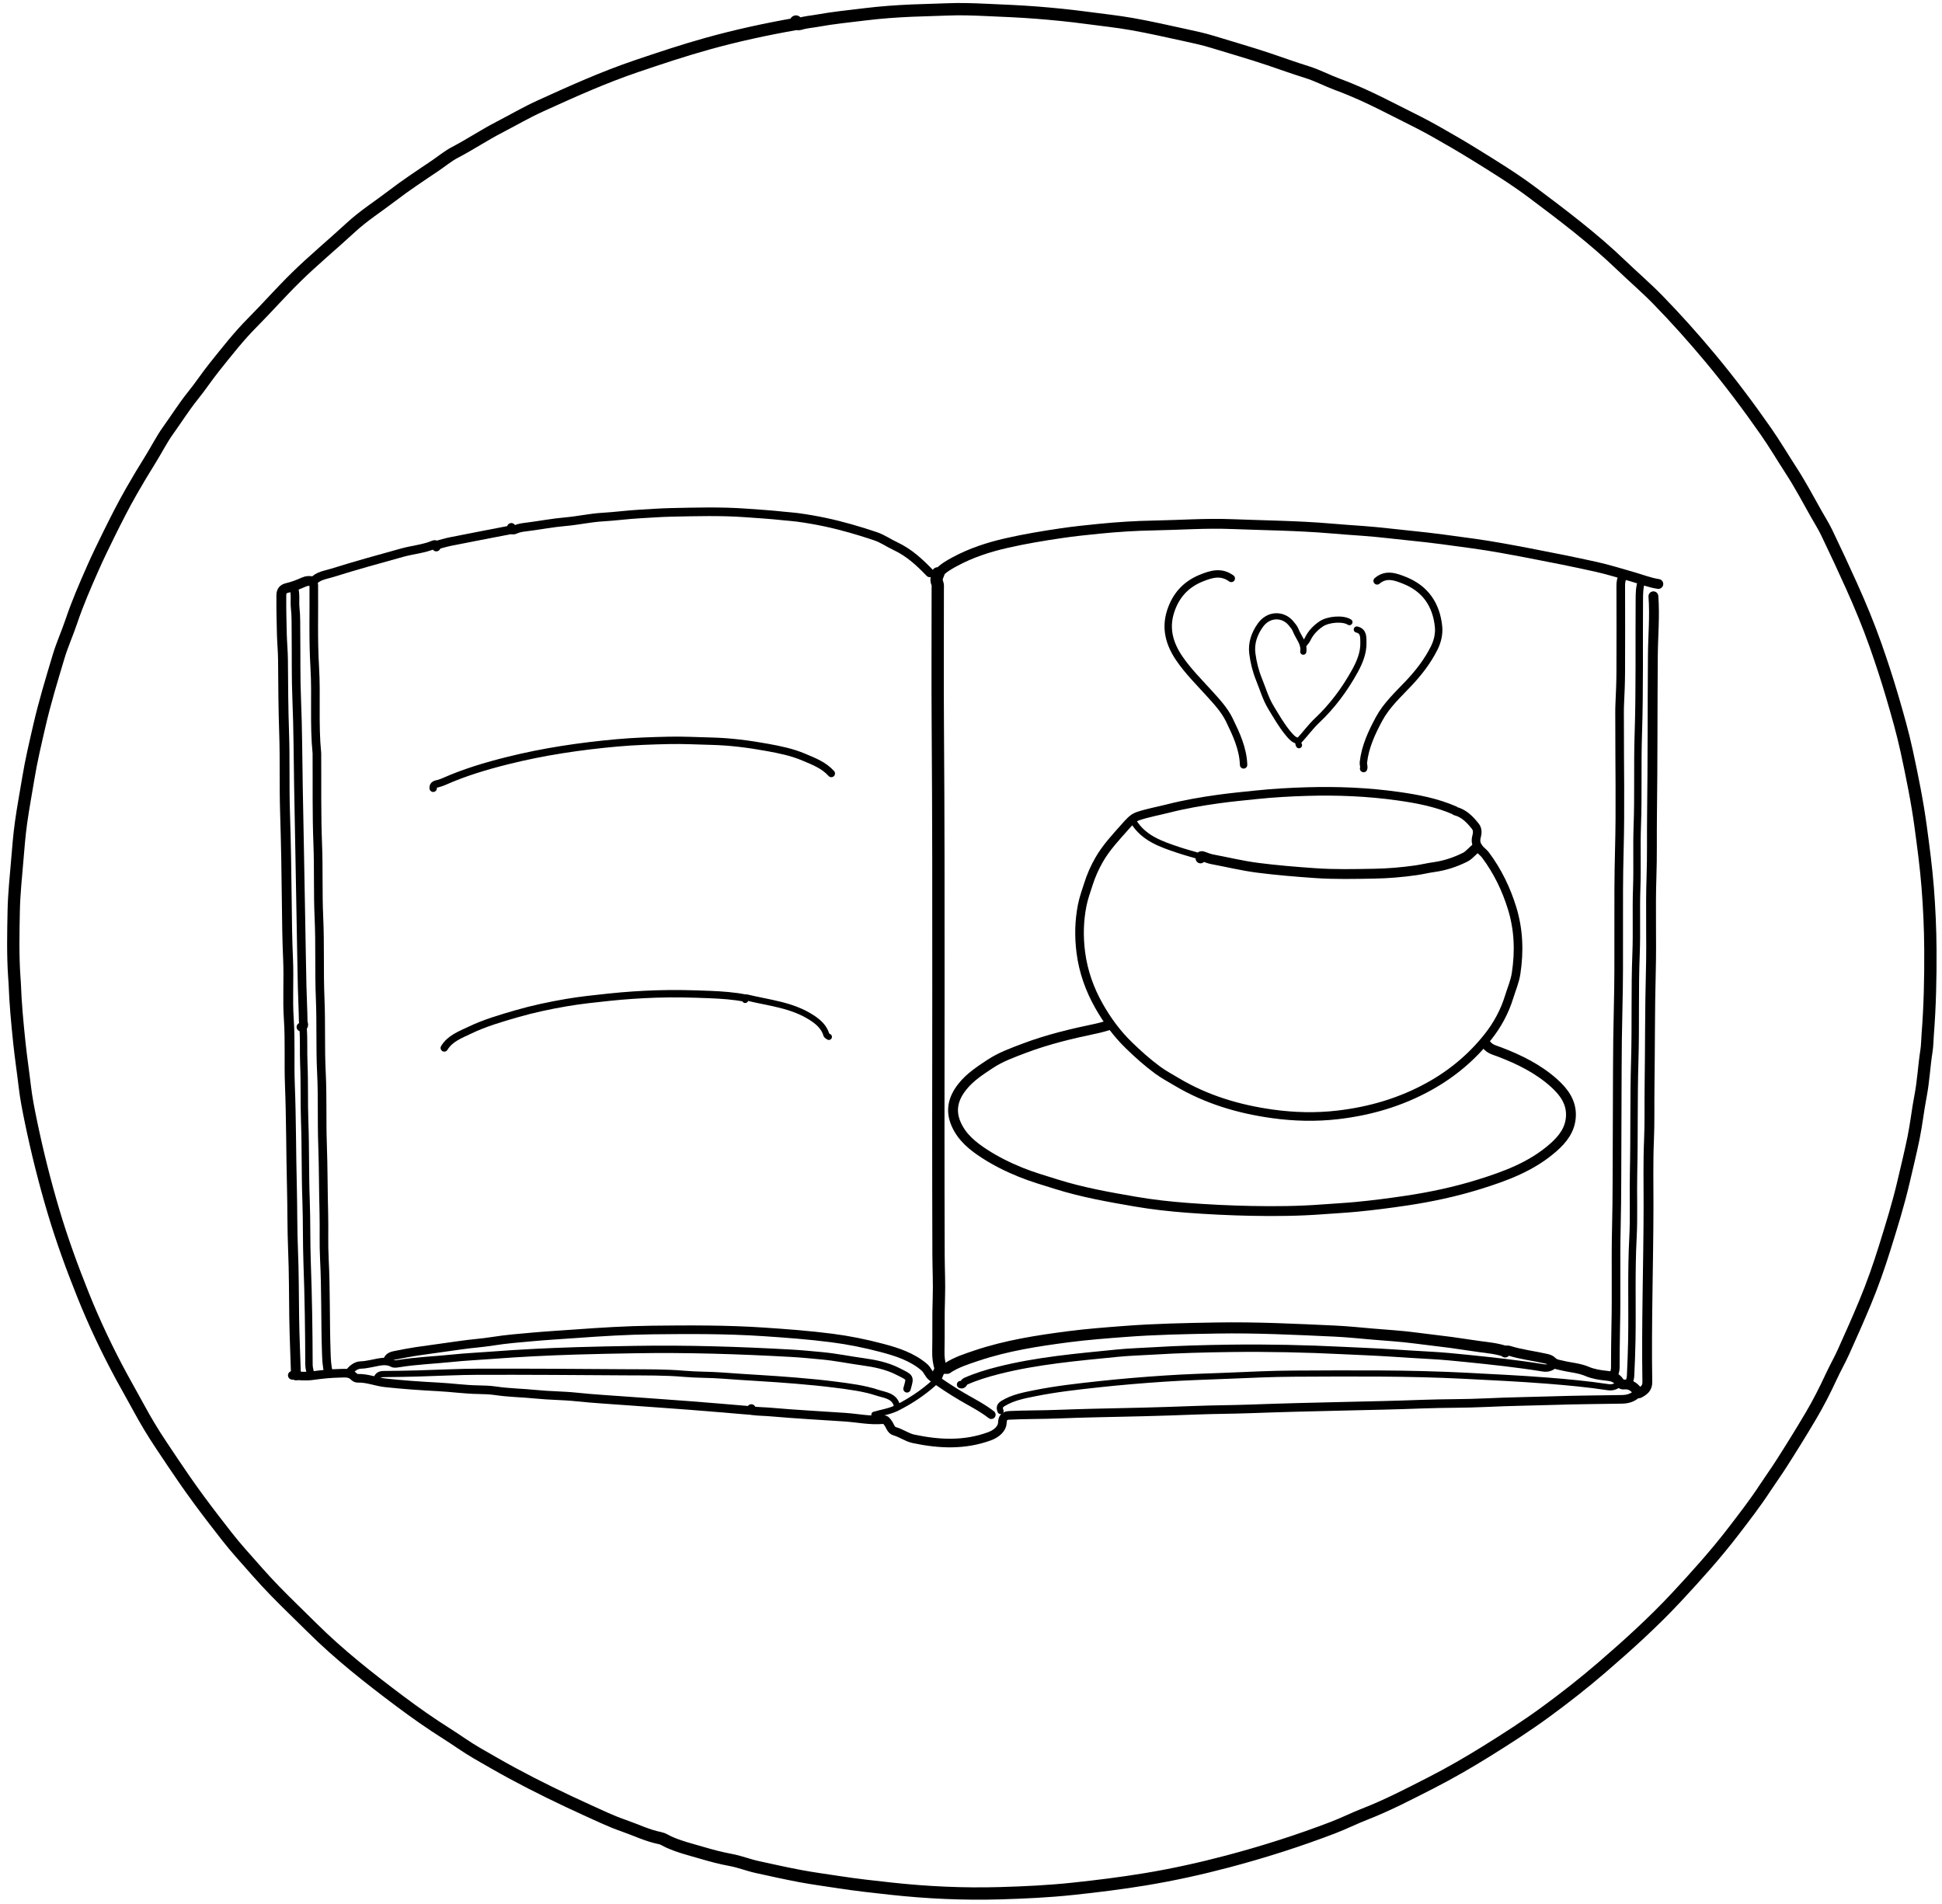 <svg version="1.1" id="Layer_1" xmlns="http://www.w3.org/2000/svg" xmlns:xlink="http://www.w3.org/1999/xlink" x="0px" y="0px"
	 width="100%" viewBox="0 0 1578 1547" enable-background="new 0 0 1578 1547" xml:space="preserve">
<path fill="none" opacity="1" stroke="#000000" stroke-linecap="round" stroke-linejoin="round" stroke-width="8"
	d="
M1343.5,484.5 
	C1344.703,500.514 1343.202,516.501 1343.068,532.501 
	C1342.703,575.832 1342.935,619.17 1342.364,662.498 
	C1342.145,679.167 1342.513,695.843 1341.939,712.498 
	C1341.061,738 1342.1,763.509 1341.422,788.998 
	C1340.585,820.498 1340.813,852.001 1340.356,883.498 
	C1340.15,897.666 1340.539,911.847 1339.928,925.997 
	C1339.151,944.001 1339.569,962.001 1339.539,980 
	C1339.46,1027.669 1337.781,1075.327 1338.562,1122.999 
	C1338.644,1127.965 1335.682,1130.094 1331.782,1132.106 
	C1328.874,1127.809 1325.397,1124.316 1319.496,1124.963 
	C1317.693,1125.161 1316.492,1123.948 1315.485,1122.511 
	C1313.063,1119.057 1309.611,1118.256 1305.515,1117.846 
	C1300.119,1117.306 1294.509,1116.423 1289.58,1114.313 
	C1283.059,1111.522 1276.153,1111.219 1269.482,1109.571 
	C1266.412,1108.813 1263.312,1108.691 1260.919,1106.074 
	C1259.904,1104.964 1258.06,1104.406 1256.49,1104.042 
	C1246.522,1101.735 1236.294,1100.64 1226.478,1097.572 
	C1225.333,1097.214 1223.45,1096.828 1223,1099 
"/>
<path fill="none" opacity="1" stroke="#000000" stroke-linecap="round" stroke-linejoin="round" stroke-width="10"
	d="
M762.5,466 
	C761.414,468.4 760.408,470.837 761.517,473.493 
	C762.272,475.302 761.985,477.161 761.986,479 
	C762.005,516.333 761.769,553.668 762.041,591 
	C763.08,733.833 762.122,876.667 762.617,1019.5 
	C762.658,1031.325 763.31,1043.184 762.878,1054.995 
	C762.353,1069.338 762.785,1083.668 762.475,1098 
	C762.372,1102.802 762.871,1107.471 764.5,1112 
"/>
<path fill="none" opacity="1" stroke="#000000" stroke-linecap="round" stroke-linejoin="round" stroke-width="8"
	d="
M254.25,472.5 
	C251.776,471.833 249.482,471.799 246.964,472.919 
	C242.589,474.866 237.984,476.697 233.435,477.706 
	C229.163,478.654 228.627,481.191 228.603,484.001 
	C228.513,494.499 228.753,505.002 229.028,515.499 
	C229.212,522.503 229.904,529.498 229.955,536.5 
	C230.099,556.171 230.195,575.833 230.87,595.504 
	C231.608,616.985 230.933,638.513 231.606,659.997 
	C232.368,684.33 232.805,708.659 233.035,733 
	C233.181,748.501 233.386,764.013 234.077,779.497 
	C234.8,795.669 233.594,811.877 234.672,827.989 
	C235.866,845.842 234.855,863.678 235.558,881.498 
	C236.649,909.158 236.483,936.838 237.199,964.495 
	C237.643,981.666 237.4,998.849 238.128,1015.995 
	C238.9,1034.167 238.775,1052.331 239.054,1070.499 
	C239.294,1086.17 240,1101.833 240.5,1117.5 
"/>
<path fill="none" opacity="1" stroke="#000000" stroke-linecap="round" stroke-linejoin="round" stroke-width="7"
	d="
M354.5,444.5 
	C354.646,443.02 353.874,441.982 352.523,442.555 
	C344.337,446.026 335.457,446.667 327.001,449.005 
	C307.936,454.277 288.864,459.525 269.987,465.459 
	C264.462,467.196 258.45,467.733 254.447,472.484 
	C254.664,473.667 254.972,474.582 254.98,475.5 
	C255.172,497.667 254.431,519.887 255.747,541.985 
	C257.137,565.332 255.155,588.715 257.494,612.001 
	C257.543,612.496 257.497,613 257.5,613.5 
	C257.667,637.667 257.23,661.857 258.188,685.993 
	C258.975,705.839 258.232,725.689 259.141,745.494 
	C260.151,767.502 259.239,789.522 260.166,811.493 
	C261.01,831.504 260.183,851.529 261.177,871.491 
	C262.149,891.007 261.399,910.51 262.089,929.997 
	C262.745,948.498 262.653,967.003 263.136,985.496 
	C263.463,998.003 262.928,1010.518 263.569,1022.996 
	C264.851,1047.988 264.281,1073.006 265.1,1097.997 
	C265.291,1103.829 265.414,1109.772 267,1115.5 
"/>
<path fill="none" opacity="1" stroke="#000000" stroke-linecap="round" stroke-linejoin="round" stroke-width="10"
	d="
M646.5,19.5 
	C622.422,23.74 598.557,28.898 574.988,35.456 
	C555.415,40.901 536.182,47.317 516.945,53.839 
	C490.239,62.894 464.636,74.471 439.048,86.106 
	C427.597,91.313 416.682,97.697 405.496,103.492 
	C393.301,109.81 381.879,117.468 369.673,123.833 
	C363.93,126.828 358.611,131.315 353.039,135.058 
	C341.411,142.867 329.689,150.595 318.587,159.114 
	C307.451,167.658 295.449,175.255 285.204,184.721 
	C270.484,198.323 255.029,211.092 240.657,225.15 
	C228.408,237.131 217.156,249.984 205.099,262.099 
	C194.007,273.245 184.31,285.693 174.46,297.968 
	C168.338,305.599 162.942,313.786 156.836,321.368 
	C149.549,330.419 143.412,340.232 136.67,349.622 
	C131.301,357.099 127.119,365.511 122.24,373.338 
	C116.969,381.793 111.858,390.299 106.913,398.95 
	C100.278,410.557 94.258,422.44 88.343,434.422 
	C83.917,443.388 79.542,452.36 75.504,461.502 
	C69.186,475.806 62.943,490.132 57.948,504.983 
	C54.723,514.575 50.506,523.852 47.605,533.532 
	C42.001,552.236 36.304,570.92 31.926,589.983 
	C28.682,604.105 25.331,618.19 22.992,632.499 
	C21.03,644.505 18.739,656.464 17.081,668.511 
	C15.689,678.624 14.872,688.823 14.031,699.003 
	C12.904,712.659 11.412,726.322 11.146,740.003 
	C10.795,757.991 10.388,776.013 11.626,793.991 
	C11.739,795.634 11.915,797.337 11.971,799.001 
	C12.523,815.234 14.072,831.367 15.759,847.525 
	C16.979,859.217 18.755,870.824 20.113,882.487 
	C21.226,892.051 23.094,901.55 25.047,910.99 
	C30.168,935.747 36.305,960.261 43.516,984.495 
	C50.379,1007.559 58.635,1030.153 67.585,1052.466 
	C76.723,1075.25 87.262,1097.416 98.971,1119.016 
	C103.524,1127.416 108.296,1135.7 112.832,1144.091 
	C118.464,1154.51 124.556,1164.631 131.125,1174.416 
	C137.459,1183.85 143.721,1193.361 150.218,1202.696 
	C157.736,1213.498 165.521,1224.064 173.536,1234.472 
	C180.697,1243.771 187.812,1253.148 195.592,1261.918 
	C204.746,1272.237 213.728,1282.711 223.372,1292.625 
	C233.242,1302.771 243.481,1312.519 253.512,1322.488 
	C275.656,1344.494 300.153,1363.731 325.07,1382.407 
	C337.339,1391.603 349.908,1400.426 362.914,1408.636 
	C371.222,1413.881 379.275,1419.786 387.709,1424.636 
	C397.049,1430.007 406.432,1435.456 415.941,1440.608 
	C436.086,1451.524 456.678,1461.489 477.515,1470.967 
	C487.095,1475.325 496.635,1479.908 506.556,1483.339 
	C516.51,1486.781 526.034,1491.521 536.484,1493.581 
	C538.759,1494.029 540.834,1495.498 543,1496.5 
	C551.697,1500.527 561.117,1502.788 570.161,1505.454 
	C577.809,1507.709 585.864,1509.854 593.94,1511.331 
	C600.98,1512.618 607.892,1515.405 615.006,1516.972 
	C626.817,1519.575 638.628,1522.204 650.512,1524.438 
	C660.77,1526.367 671.15,1527.704 681.452,1529.307 
	C695.603,1531.509 709.771,1533.061 723.988,1534.611 
	C753.427,1537.822 782.948,1539.17 812.495,1538.318 
	C832.342,1537.745 852.205,1536.823 872.022,1534.704 
	C891.594,1532.612 911.091,1530.213 930.501,1527.004 
	C953.073,1523.272 975.387,1518.361 997.503,1512.51 
	C1026.638,1504.803 1055.326,1495.669 1083.454,1484.881 
	C1091.927,1481.631 1100.14,1477.489 1108.58,1474.207 
	C1127.146,1466.987 1144.751,1457.81 1162.402,1448.808 
	C1178.14,1440.782 1193.487,1431.902 1208.526,1422.541 
	C1224.469,1412.616 1240.271,1402.456 1255.422,1391.393 
	C1271.223,1379.854 1286.657,1367.785 1301.5,1355 
	C1322.692,1336.745 1343.427,1318.007 1362.509,1297.508 
	C1378.458,1280.374 1394.127,1262.967 1408.376,1244.405 
	C1417.236,1232.863 1426.168,1221.339 1434.169,1209.111 
	C1438.152,1203.022 1442.471,1197.076 1446.42,1190.948 
	C1455.013,1177.616 1463.355,1164.112 1471.439,1150.464 
	C1477.554,1140.138 1482.994,1129.427 1488.038,1118.518 
	C1491.165,1111.755 1494.886,1105.266 1497.953,1098.479 
	C1503.946,1085.217 1509.857,1071.912 1515.448,1058.479 
	C1521.508,1043.919 1526.748,1029.03 1531.435,1013.98 
	C1536.942,996.297 1542.463,978.628 1546.687,960.544 
	C1549.49,948.539 1552.434,936.552 1554.901,924.48 
	C1557.198,913.241 1558.391,901.78 1560.575,890.515 
	C1562.919,878.422 1563.438,866.118 1565.363,853.978 
	C1566.061,849.577 1566.042,844.994 1566.398,840.492 
	C1568.212,817.536 1568.698,794.532 1568.562,771.5 
	C1568.463,754.633 1567.694,737.795 1566.375,721.01 
	C1565.087,704.614 1562.901,688.294 1560.701,671.973 
	C1557.912,651.279 1553.745,630.88 1549.356,610.531 
	C1546.087,595.373 1541.793,580.414 1537.415,565.525 
	C1533.313,551.575 1528.769,537.738 1523.93,524.025 
	C1518.183,507.735 1511.546,491.772 1504.461,476.018 
	C1497.978,461.602 1491.282,447.278 1484.442,433.028 
	C1481.799,427.523 1478.496,422.335 1475.501,417 
	C1468.993,405.408 1462.755,393.662 1455.513,382.492 
	C1448.621,371.863 1442.169,360.933 1434.929,350.55 
	C1420.641,330.06 1405.663,310.103 1389.64,290.884 
	C1376.083,274.624 1361.984,258.844 1347.257,243.736 
	C1337.679,233.91 1327.111,224.853 1317.176,215.316 
	C1294.609,193.655 1269.749,174.873 1244.839,156.214 
	C1229.936,145.051 1213.956,135.234 1198.061,125.401 
	C1187.5,118.868 1176.764,112.659 1165.964,106.564 
	C1157.141,101.584 1148.044,97.08 1138.989,92.522 
	C1128.203,87.094 1117.46,81.552 1106.452,76.608 
	C1100.059,73.736 1093.521,71.058 1086.949,68.638 
	C1078.507,65.53 1070.543,61.244 1061.977,58.575 
	C1051.607,55.344 1041.368,51.659 1031.107,48.185 
	C1016.005,43.073 1000.676,38.801 985.476,34.078 
	C978.116,31.792 970.534,30.176 962.993,28.534 
	C948.685,25.417 934.394,22.16 919.982,19.604 
	C907.738,17.433 895.334,16.163 883,14.501 
	C869.547,12.689 856.063,11.352 842.517,10.283 
	C828.848,9.204 815.174,8.67 801.497,8.06 
	C791.011,7.592 780.479,7.189 770.006,7.64 
	C760.337,8.056 750.663,8.189 741.005,8.61 
	C728.319,9.163 715.614,10.073 703.014,11.618 
	C689.991,13.215 676.917,14.494 663.973,16.853 
	C659.313,17.702 654.552,17.947 649.982,19.444 
	C648.536,19.917 646.946,19.608 646.75,17.5 
"/>
<path fill="none" opacity="1" stroke="#000000" stroke-linecap="round" stroke-linejoin="round" stroke-width="6"
	d="
M1334,472 
	C1332.039,477 1332.108,482.311 1332.066,487.501 
	C1331.775,523.833 1332.426,560.192 1331.237,596.491 
	C1330.423,621.345 1331.32,646.179 1330.41,670.997 
	C1329.786,688.005 1330.538,705.01 1329.929,721.997 
	C1329.296,739.668 1330.103,757.35 1329.405,774.996 
	C1328.256,803.997 1329.203,833.015 1328.342,861.995 
	C1327.441,892.336 1328.044,922.673 1327.371,952.997 
	C1326.979,970.671 1327.806,988.362 1326.879,1005.994 
	C1325.433,1033.499 1326.419,1061.001 1325.972,1088.5 
	C1325.812,1098.336 1325.408,1108.17 1324.942,1117.997 
	C1324.838,1120.183 1324,1122.333 1323.5,1124.5 
"/>
<path fill="none" opacity="1" stroke="#000000" stroke-linecap="round" stroke-linejoin="round" stroke-width="9"
	d="
M1223,1098 
	C1216.183,1095.706 1209.029,1095.054 1201.985,1094.114 
	C1194.323,1093.091 1186.69,1091.801 1179.03,1090.779 
	C1169.195,1089.466 1159.322,1088.404 1149.485,1087.111 
	C1138.215,1085.63 1126.836,1084.97 1115.499,1084.009 
	C1105.169,1083.133 1094.847,1082.031 1084.497,1081.556 
	C1052.517,1080.089 1020.526,1078.509 988.501,1079.065 
	C963.652,1079.496 938.805,1079.95 913.989,1081.856 
	C898.799,1083.022 883.601,1084.151 868.514,1086.107 
	C843.156,1089.395 817.875,1093.303 793.499,1101.497 
	C785.403,1104.218 777.251,1106.798 770.003,1111.505 
	C769.81,1111.631 769.625,1112.005 769.506,1111.976 
	C762.605,1110.289 762.59,1116.31 760.5,1120 
"/>
<path fill="none" opacity="1" stroke="#000000" stroke-linecap="round" stroke-linejoin="round" stroke-width="5"
	d="
M729,1143 
	C727.32,1134.083 719.246,1133.72 712.954,1131.64 
	C701.811,1127.956 690.101,1126.567 678.492,1125.06 
	C668.036,1123.703 657.532,1122.741 647.013,1121.844 
	C627.028,1120.14 606.999,1119.247 587.022,1117.713 
	C576.677,1116.919 566.327,1117.177 555.976,1116.269 
	C540.4,1114.902 524.668,1115.146 509,1115.037 
	C469.167,1114.76 429.333,1114.503 389.5,1114.578 
	C372.833,1114.609 356.168,1115.534 339.5,1115.986 
	C330.502,1116.23 321.5,1116.393 312.5,1116.461 
	C310.054,1116.479 307.853,1116.614 306.5,1119 
"/>
<path fill="none" opacity="1" stroke="#000000" stroke-linecap="round" stroke-linejoin="round" stroke-width="6"
	d="
M737,1128.5 
	C739.713,1118.566 740.074,1119.664 729.382,1114.233 
	C720.669,1109.807 710.826,1107.82 701.005,1106.466 
	C689.984,1104.947 679.045,1102.685 667.985,1101.658 
	C659.671,1100.886 651.334,1100.033 642.996,1099.569 
	C600.7,1097.218 558.367,1095.852 516.001,1096.573 
	C500.168,1096.842 484.328,1097.129 468.504,1097.618 
	C445.656,1098.324 422.802,1099.424 400.014,1101.178 
	C389.18,1102.012 378.307,1102.489 367.512,1103.617 
	C353.013,1105.132 338.413,1105.642 323.994,1107.965 
	C322.37,1108.226 320.353,1108.59 319.054,1107.899 
	C313.098,1104.729 307.337,1107.001 301.498,1107.989 
	C298.849,1108.438 296.261,1109.06 293.501,1109.093 
	C289.205,1109.143 286.16,1111.878 283.5,1115 
"/>
<path fill="none" opacity="1" stroke="#000000" stroke-linecap="round" stroke-linejoin="round" stroke-width="7"
	d="
M1329.5,1133 
	C1326.21,1135.896 1322.311,1136.949 1318,1137.016 
	C1299.166,1137.311 1280.326,1137.445 1261.502,1138.064 
	C1243.67,1138.65 1225.813,1138.802 1208.01,1139.69 
	C1190.668,1140.555 1173.329,1140.236 1155.996,1140.903 
	C1134.51,1141.73 1113.004,1142.159 1091.503,1142.65 
	C1066.337,1143.224 1041.159,1143.827 1016.009,1144.754 
	C1001.006,1145.308 985.996,1145.293 970.996,1145.892 
	C943.013,1147.011 915.009,1147.624 887.004,1148.195 
	C870.843,1148.524 854.681,1149.435 838.5,1149.522 
	C832.499,1149.554 826.498,1149.787 820.501,1150.016 
	C816.166,1150.181 814.647,1151.767 814.5,1156 
	C814.339,1160.647 810.122,1164.799 804.013,1167.035 
	C783.702,1174.47 763.221,1173.507 742.47,1169.144 
	C736.821,1167.956 732.401,1164.437 727.016,1162.943 
	C723.918,1162.084 723.314,1158.627 721.664,1156.38 
	C720.448,1154.722 719.712,1153.301 717.5,1153.504 
	C707.061,1154.465 696.831,1152.206 686.499,1151.508 
	C666.335,1150.147 646.144,1149.093 626.016,1147.317 
	C621.012,1146.875 615.979,1146.919 611,1146.25 
"/>
<path fill="none" opacity="1" stroke="#000000" stroke-linecap="round" stroke-linejoin="round" stroke-width="8"
	d="
M1208,849 
	C1210.617,852.545 1214.975,853.424 1218.576,854.802 
	C1234.705,860.974 1250.035,868.537 1262.891,880.121 
	C1270.664,887.124 1277.017,895.548 1276.47,906.999 
	C1275.951,917.879 1269.827,925.659 1262.015,932.517 
	C1244.495,947.898 1223.222,955.704 1201.483,962.445 
	C1182.202,968.424 1162.502,972.608 1142.513,975.586 
	C1129.043,977.593 1115.572,979.335 1102.012,980.626 
	C1092.845,981.499 1083.673,981.952 1074.511,982.647 
	C1055.345,984.1 1036.171,984.277 1017.002,983.897 
	C999.492,983.55 981.971,982.714 964.509,981.38 
	C950.464,980.307 936.398,978.757 922.523,976.364 
	C900.965,972.645 879.426,968.841 858.424,962.24 
	C848.703,959.185 838.946,956.387 829.479,952.552 
	C819.197,948.387 809.311,943.509 800.013,937.481 
	C790.481,931.301 781.771,924.305 776.984,913.507 
	C771.974,902.203 774.608,892.266 781.981,882.985 
	C788.174,875.19 796.368,869.893 804.505,864.507 
	C813.178,858.765 822.966,855.275 832.555,851.644 
	C851.5,844.47 871.235,839.818 891.039,835.687 
	C894.457,834.974 897.691,833.931 901,833 
"/>
<path fill="none" opacity="1" stroke="#000000" stroke-linecap="round" stroke-linejoin="round" stroke-width="8"
	d="
M1347.5,474.5 
	C1340.092,473.365 1333.155,470.543 1325.995,468.516 
	C1316.347,465.784 1306.757,462.758 1296.98,460.589 
	C1279.049,456.611 1261.032,452.997 1242.99,449.552 
	C1227.705,446.633 1212.392,443.739 1196.984,441.616 
	C1180.525,439.348 1164.065,437.027 1147.51,435.397 
	C1134.176,434.083 1120.893,432.332 1107.508,431.382 
	C1098.675,430.754 1089.83,430.125 1081.011,429.372 
	C1054.378,427.097 1027.68,426.901 1001.006,425.852 
	C979.78,425.017 958.666,426.597 937.499,426.97 
	C922.628,427.232 907.786,428.188 893.016,429.661 
	C882.834,430.676 872.628,431.733 862.46,433.227 
	C847.552,435.418 832.686,437.906 818.052,441.228 
	C803.36,444.563 788.894,449.255 775.526,456.547 
	C771.02,459.005 766.49,461.554 762.954,465.459 
	C762.812,465.616 762,465.167 761.5,465 
"/>
<path fill="none" opacity="1" stroke="#000000" stroke-linecap="round" stroke-linejoin="round" stroke-width="6"
	d="
M1262.5,1109 
	C1260.099,1111.303 1257.041,1111.931 1254.009,1111.442 
	C1233.26,1108.094 1212.363,1105.827 1191.477,1103.727 
	C1182.038,1102.778 1172.536,1101.824 1163.01,1101.314 
	C1152.178,1100.733 1141.339,1100.031 1130.512,1099.319 
	C1117.51,1098.465 1104.509,1098.008 1091.507,1097.359 
	C1061.013,1095.837 1030.514,1095.178 1000.001,1095.576 
	C978.996,1095.849 957.973,1096.4 937.012,1097.693 
	C927.349,1098.29 917.647,1098.53 908,1099.495 
	C875.462,1102.75 842.84,1105.505 811.019,1113.575 
	C801.987,1115.866 793.034,1118.589 784.46,1122.41 
	C782.92,1123.096 782.973,1125.99 780.5,1125 
"/>
<path fill="none" opacity="1" stroke="#000000" stroke-linecap="round" stroke-linejoin="round" stroke-width="7"
	d="
M1319,468 
	C1317.307,470.41 1316.959,473.103 1316.967,476 
	C1317.026,499.333 1317.074,522.667 1316.961,546 
	C1316.92,554.503 1316.589,563.005 1316.163,571.508 
	C1315.907,576.63 1316.045,581.833 1316.035,587 
	C1315.968,621.667 1316.752,656.354 1315.809,690.995 
	C1314.638,734.004 1315.948,777.015 1314.827,819.995 
	C1313.958,853.337 1314.245,886.666 1314.004,920 
	C1313.817,945.833 1314.032,971.676 1313.399,997.498 
	C1312.741,1024.336 1313.519,1051.173 1312.892,1077.997 
	C1312.631,1089.168 1312.599,1100.333 1312.543,1111.5 
	C1312.531,1113.846 1311.606,1115.858 1311,1118 
"/>
<path fill="none" opacity="1" stroke="#000000" stroke-linecap="round" stroke-linejoin="round" stroke-width="7"
	d="
M238.5,477 
	C240.531,482.532 239.239,488.345 239.863,494.015 
	C240.609,500.785 240.407,507.666 240.486,514.5 
	C240.694,532.666 240.355,550.854 241.12,568.995 
	C242.104,592.328 242.067,615.665 242.501,639 
	C242.83,656.667 243.172,674.333 243.499,692 
	C243.838,710.333 244.167,728.667 244.5,747 
	C244.833,765.333 245.114,783.668 245.522,802 
	C245.73,811.336 246.277,820.665 246.383,830.001 
	C246.399,831.421 248.294,834.39 244.5,834.5 
"/>
<path fill="none" opacity="1" stroke="#000000" stroke-linecap="round" stroke-linejoin="round" stroke-width="7"
	d="
M805.5,1149.5 
	C798.025,1143.66 789.506,1139.456 781.399,1134.672 
	C773.159,1129.809 765.231,1124.579 757.512,1118.984 
	C754.658,1116.916 753.797,1113.272 751.058,1110.932 
	C741.003,1102.339 728.737,1098.442 716.449,1095.191 
	C703.173,1091.679 689.594,1088.935 675.977,1087.179 
	C657.582,1084.808 639.065,1083.431 620.521,1082.193 
	C590.333,1080.177 560.168,1080.325 530.002,1080.68 
	C509.158,1080.925 488.31,1082.223 467.481,1083.743 
	C456.178,1084.568 444.802,1085.198 433.519,1086.211 
	C422.508,1087.199 411.448,1088.041 400.468,1089.802 
	C391.889,1091.178 383.136,1091.712 374.497,1092.977 
	C362.51,1094.734 350.49,1096.263 338.505,1098.031 
	C332.977,1098.847 327.489,1099.946 322.004,1101.023 
	C319.265,1101.56 316.376,1101.991 315,1105 
"/>
<path fill="none" opacity="1" stroke="#000000" stroke-linecap="round" stroke-linejoin="round" stroke-width="6"
	d="
M675.5,628.5 
	C669.417,621.714 661.329,618.695 653.124,615.208 
	C643.484,611.111 633.414,609.1 623.448,607.288 
	C608.493,604.57 593.363,602.614 578.006,602.241 
	C566.511,601.963 554.998,601.325 543.502,601.584 
	C529.494,601.899 515.456,602.348 501.509,603.6 
	C471.517,606.293 441.761,610.693 412.503,618.013 
	C394.924,622.411 377.588,627.566 360.972,634.936 
	C359.429,635.62 357.776,636.252 356.043,636.677 
	C354.401,637.08 351.608,637.441 352,640.5 
"/>
<path fill="none" opacity="1" stroke="#000000" stroke-linecap="round" stroke-linejoin="round" stroke-width="6"
	d="
M246.25,835 
	C247.035,844.653 246.452,854.331 246.863,864.006 
	C247.536,879.818 247.008,895.678 247.58,911.497 
	C248.351,932.83 247.915,954.184 248.702,975.493 
	C249.331,992.504 248.958,1009.51 249.578,1026.497 
	C250.583,1053.993 250.983,1081.491 251.066,1109 
	C251.074,1111.668 252,1114.333 252.5,1117 
"/>
<path fill="none" opacity="1" stroke="#000000" stroke-linecap="round" stroke-linejoin="round" stroke-width="7"
	d="
M1182,658.5 
	C1167.309,652.097 1151.801,649.131 1136.012,646.912 
	C1111.432,643.457 1086.73,642.459 1062.005,643.182 
	C1048.339,643.582 1034.64,644.358 1020.977,645.778 
	C1010.822,646.834 1000.617,647.802 990.526,649.188 
	C976.589,651.102 962.675,653.501 948.996,656.986 
	C940.849,659.062 932.499,660.505 924.568,663.199 
	C920.315,664.644 917.103,668.579 914.03,672.027 
	C906.523,680.449 898.77,688.768 893.127,698.573 
	C889.534,704.815 886.588,711.472 884.37,718.459 
	C882.578,724.103 880.551,729.598 879.383,735.477 
	C876.834,748.304 876.575,761.098 878.25,774 
	C880.26,789.486 885.406,803.96 893.069,817.461 
	C899.678,829.102 907.451,839.758 917.23,849.277 
	C924.658,856.508 932.283,863.319 940.556,869.424 
	C945.414,873.009 950.803,875.884 956.005,878.991 
	C980.094,893.377 1006.339,901.224 1033.992,905.057 
	C1051.655,907.506 1069.359,907.923 1086.986,905.881 
	C1113.24,902.84 1138.24,895.555 1161.554,882.598 
	C1180.175,872.249 1196.194,858.757 1209.209,842.27 
	C1216.632,832.867 1222.596,822.025 1226.258,810.079 
	C1228.201,803.741 1230.924,797.558 1231.922,790.988 
	C1234.635,773.115 1234.093,755.522 1228.682,737.944 
	C1223.858,722.273 1216.889,708.005 1207.166,694.877 
	C1205.887,693.15 1204.291,692.012 1202.921,690.576 
	C1199.806,687.314 1198.553,684.024 1199.865,679.461 
	C1200.579,676.976 1200.684,673.771 1198.933,671.553 
	C1194.557,666.01 1189.733,660.879 1182.5,659 
"/>
<path fill="none" opacity="1" stroke="#000000" stroke-linecap="round" stroke-linejoin="round" stroke-width="5"
	d="
M1315,1125 
	C1312.448,1126.86 1309.878,1127.621 1306.484,1127.106 
	C1290.244,1124.642 1273.905,1123.124 1257.513,1121.83 
	C1235.026,1120.054 1212.526,1119 1190.008,1117.844 
	C1143.847,1115.473 1097.672,1115.947 1051.501,1116.136 
	C1033.673,1116.208 1015.826,1117.101 997.993,1117.816 
	C980.828,1118.504 963.639,1119.008 946.51,1120.151 
	C928.651,1121.343 910.798,1122.806 892.972,1124.747 
	C875.55,1126.644 858.182,1128.563 841.004,1132.018 
	C832.014,1133.826 822.992,1135.487 814.954,1140.426 
	C812.219,1142.107 811.915,1143.916 813,1146.5 
"/>
<path fill="none" opacity="1" stroke="#000000" stroke-linecap="round" stroke-linejoin="round" stroke-width="6"
	d="
M605.5,811 
	C596.09,809.146 586.52,808.508 576.995,808.115 
	C562.347,807.511 547.649,807.156 533.005,807.655 
	C520.327,808.086 507.643,808.925 494.975,810.262 
	C483.287,811.496 471.572,812.719 460.034,814.699 
	C446.554,817.012 433.159,819.849 419.906,823.673 
	C406.811,827.451 393.799,831.24 381.565,837.134 
	C374.04,840.759 365.737,843.703 361,851.5 
"/>
<path fill="none" opacity="1" stroke="#000000" stroke-linecap="round" stroke-linejoin="round" stroke-width="7"
	d="
M610.5,1144.5 
	C610.788,1145.788 610.269,1146.127 608.998,1146.02 
	C592.834,1144.656 576.672,1143.269 560.499,1142.018 
	C544.338,1140.769 528.164,1139.697 512.001,1138.491 
	C497.494,1137.408 482.97,1136.628 468.49,1135.097 
	C457.542,1133.94 446.463,1134.029 435.511,1132.898 
	C424.683,1131.779 413.781,1131.705 402.984,1130.111 
	C398.392,1129.433 393.618,1129.243 388.998,1129.185 
	C377.938,1129.047 367.018,1127.442 356.006,1126.879 
	C341.663,1126.146 327.286,1125.122 313.045,1123.586 
	C305.614,1122.785 298.32,1119.605 290.497,1119.926 
	C289.519,1119.966 288.286,1119.214 287.537,1118.463 
	C284.185,1115.11 280.225,1115.772 275.997,1115.849 
	C268.612,1115.982 261.255,1116.754 254.038,1117.769 
	C248.349,1118.569 243,1117.953 237.5,1117.5 
"/>
<path fill="none" opacity="1" stroke="#000000" stroke-linecap="round" stroke-linejoin="round" stroke-width="7"
	d="
M755.5,465.5 
	C747.253,456.919 738.673,448.964 727.599,443.788 
	C722.184,441.256 717.004,437.601 711.425,435.723 
	C697.99,431.201 684.301,427.2 670.445,424.257 
	C663.089,422.694 655.548,421.397 648.016,420.38 
	C644.182,419.862 640.288,419.657 636.474,419.238 
	C626.367,418.128 616.17,417.503 606.016,416.772 
	C585.659,415.305 565.314,415.898 545.007,416.339 
	C536.755,416.518 528.283,417.167 519.979,417.624 
	C509.789,418.185 499.688,419.58 489.509,420.165 
	C479.466,420.742 469.532,423.044 459.491,423.896 
	C449.079,424.78 438.848,426.778 428.511,428.086 
	C425.324,428.49 422.036,428.793 418.962,430.164 
	C417.718,430.719 415.374,431.668 415.5,428.5 
"/>
<path fill="none" opacity="1" stroke="#000000" stroke-linecap="round" stroke-linejoin="round" stroke-width="8"
	d="
M1200.5,688.5 
	C1196.739,690.632 1194.46,694.562 1190.515,696.531 
	C1182.426,700.567 1174.013,703.35 1165.012,704.585 
	C1160.166,705.249 1155.405,706.452 1150.52,707.143 
	C1139.216,708.743 1127.867,709.711 1116.498,709.902 
	C1100.504,710.171 1084.479,710.56 1068.504,709.442 
	C1052.971,708.355 1037.453,707.093 1021.987,705.105 
	C1009.507,703.501 997.331,700.51 985.008,698.206 
	C982.618,697.76 980.309,696.817 978.008,695.977 
	C976.409,695.392 975.28,695.245 975.5,697.5 
"/>
<path fill="none" opacity="1" stroke="#000000" stroke-linecap="round" stroke-linejoin="round" stroke-width="6"
	d="
M1119,472 
	C1126.364,465.691 1134.201,468.723 1141.449,471.627 
	C1158.152,478.318 1167.063,491.315 1168.897,509.011 
	C1169.518,515.004 1168.107,521.067 1165.42,526.46 
	C1160.102,537.135 1152.945,546.423 1144.69,555.179 
	C1136.116,564.273 1126.639,572.93 1120.633,584.072 
	C1114.659,595.155 1109.284,606.618 1107.84,619.482 
	C1107.638,621.279 1108.583,622.833 1108,624.5 
"/>
<path fill="none" opacity="1" stroke="#000000" stroke-linecap="round" stroke-linejoin="round" stroke-width="6"
	d="
M1000.5,470 
	C992.333,464.065 984.494,466.311 975.923,469.812 
	C963.061,475.067 955.134,484.406 951.131,497.041 
	C946.782,510.764 950.237,523.231 958.35,535.103 
	C965.308,545.284 973.964,553.863 982.128,562.884 
	C988.411,569.826 994.83,576.579 998.942,585.028 
	C1004.567,596.59 1010.058,608.265 1010.5,621.5 
"/>
<path fill="none" opacity="1" stroke="#000000" stroke-linecap="round" stroke-linejoin="round" stroke-width="5"
	d="
M605.5,812.5 
	C605.454,811.424 605.668,810.219 606.99,810.541 
	C624.846,814.895 643.514,816.462 659.573,826.887 
	C665.156,830.511 669.624,834.49 671.564,840.981 
	C671.755,841.623 672.833,842 673.5,842.5 
"/>
<path fill="none" opacity="1" stroke="#000000" stroke-linecap="round" stroke-linejoin="round" stroke-width="5"
	d="
M1059,529.5 
	C1060.037,522.625 1054.997,517.824 1052.832,512.063 
	C1052.085,510.077 1050.37,508.065 1048.909,506.327 
	C1042.574,498.79 1030.897,498.485 1024.086,508.061 
	C1019.297,514.795 1016.508,522.572 1017.597,530.987 
	C1018.526,538.162 1020.255,545.243 1023.008,551.997 
	C1026.14,559.678 1028.463,567.866 1032.741,574.852 
	C1037.154,582.058 1041.333,589.534 1046.862,596.116 
	C1049.103,598.783 1051.096,601.129 1054.5,602 
"/>
<path fill="none" opacity="1" stroke="#000000" stroke-linecap="round" stroke-linejoin="round" stroke-width="5"
	d="
M1096.5,505.5 
	C1091.511,502.181 1079.352,503.004 1073.494,506.991 
	C1068.745,510.223 1064.944,514.228 1062.454,519.478 
	C1061.754,520.954 1060.5,522.167 1059.5,523.5 
"/>
<path fill="none" opacity="1" stroke="#000000" stroke-linecap="round" stroke-linejoin="round" stroke-width="5"
	d="
M1102.5,511.5 
	C1108.371,512.885 1107.736,518.035 1107.851,522.004 
	C1108.094,530.445 1104.769,538.297 1100.835,545.409 
	C1092.62,560.263 1082.544,573.834 1070.077,585.582 
	C1064.944,590.42 1060.761,596.254 1055.941,601.445 
	C1054.554,602.937 1054.799,604.058 1055.5,605.5 
"/>
<path fill="none" opacity="1" stroke="#000000" stroke-linecap="round" stroke-linejoin="round" stroke-width="7"
	d="
M415,430.5 
	C398.667,433.667 382.324,436.787 366.007,440.034 
	C362.128,440.806 358.333,442 354.5,443 
"/>
<path fill="none" opacity="1" stroke="#000000" stroke-linecap="round" stroke-linejoin="round" stroke-width="5"
	d="
M921,667.5 
	C929.242,681.048 943.132,685.795 957.012,690.464 
	C963.106,692.513 969.333,694.167 975.5,696 
"/>
<path fill="none" opacity="1" stroke="#000000" stroke-linecap="round" stroke-linejoin="round" stroke-width="5"
	d="
M758.5,1124 
	C749.59,1131.896 739.842,1138.351 729.15,1143.794 
	C723.042,1146.904 716.723,1147.672 710.5,1149.5 
"/>
</svg>